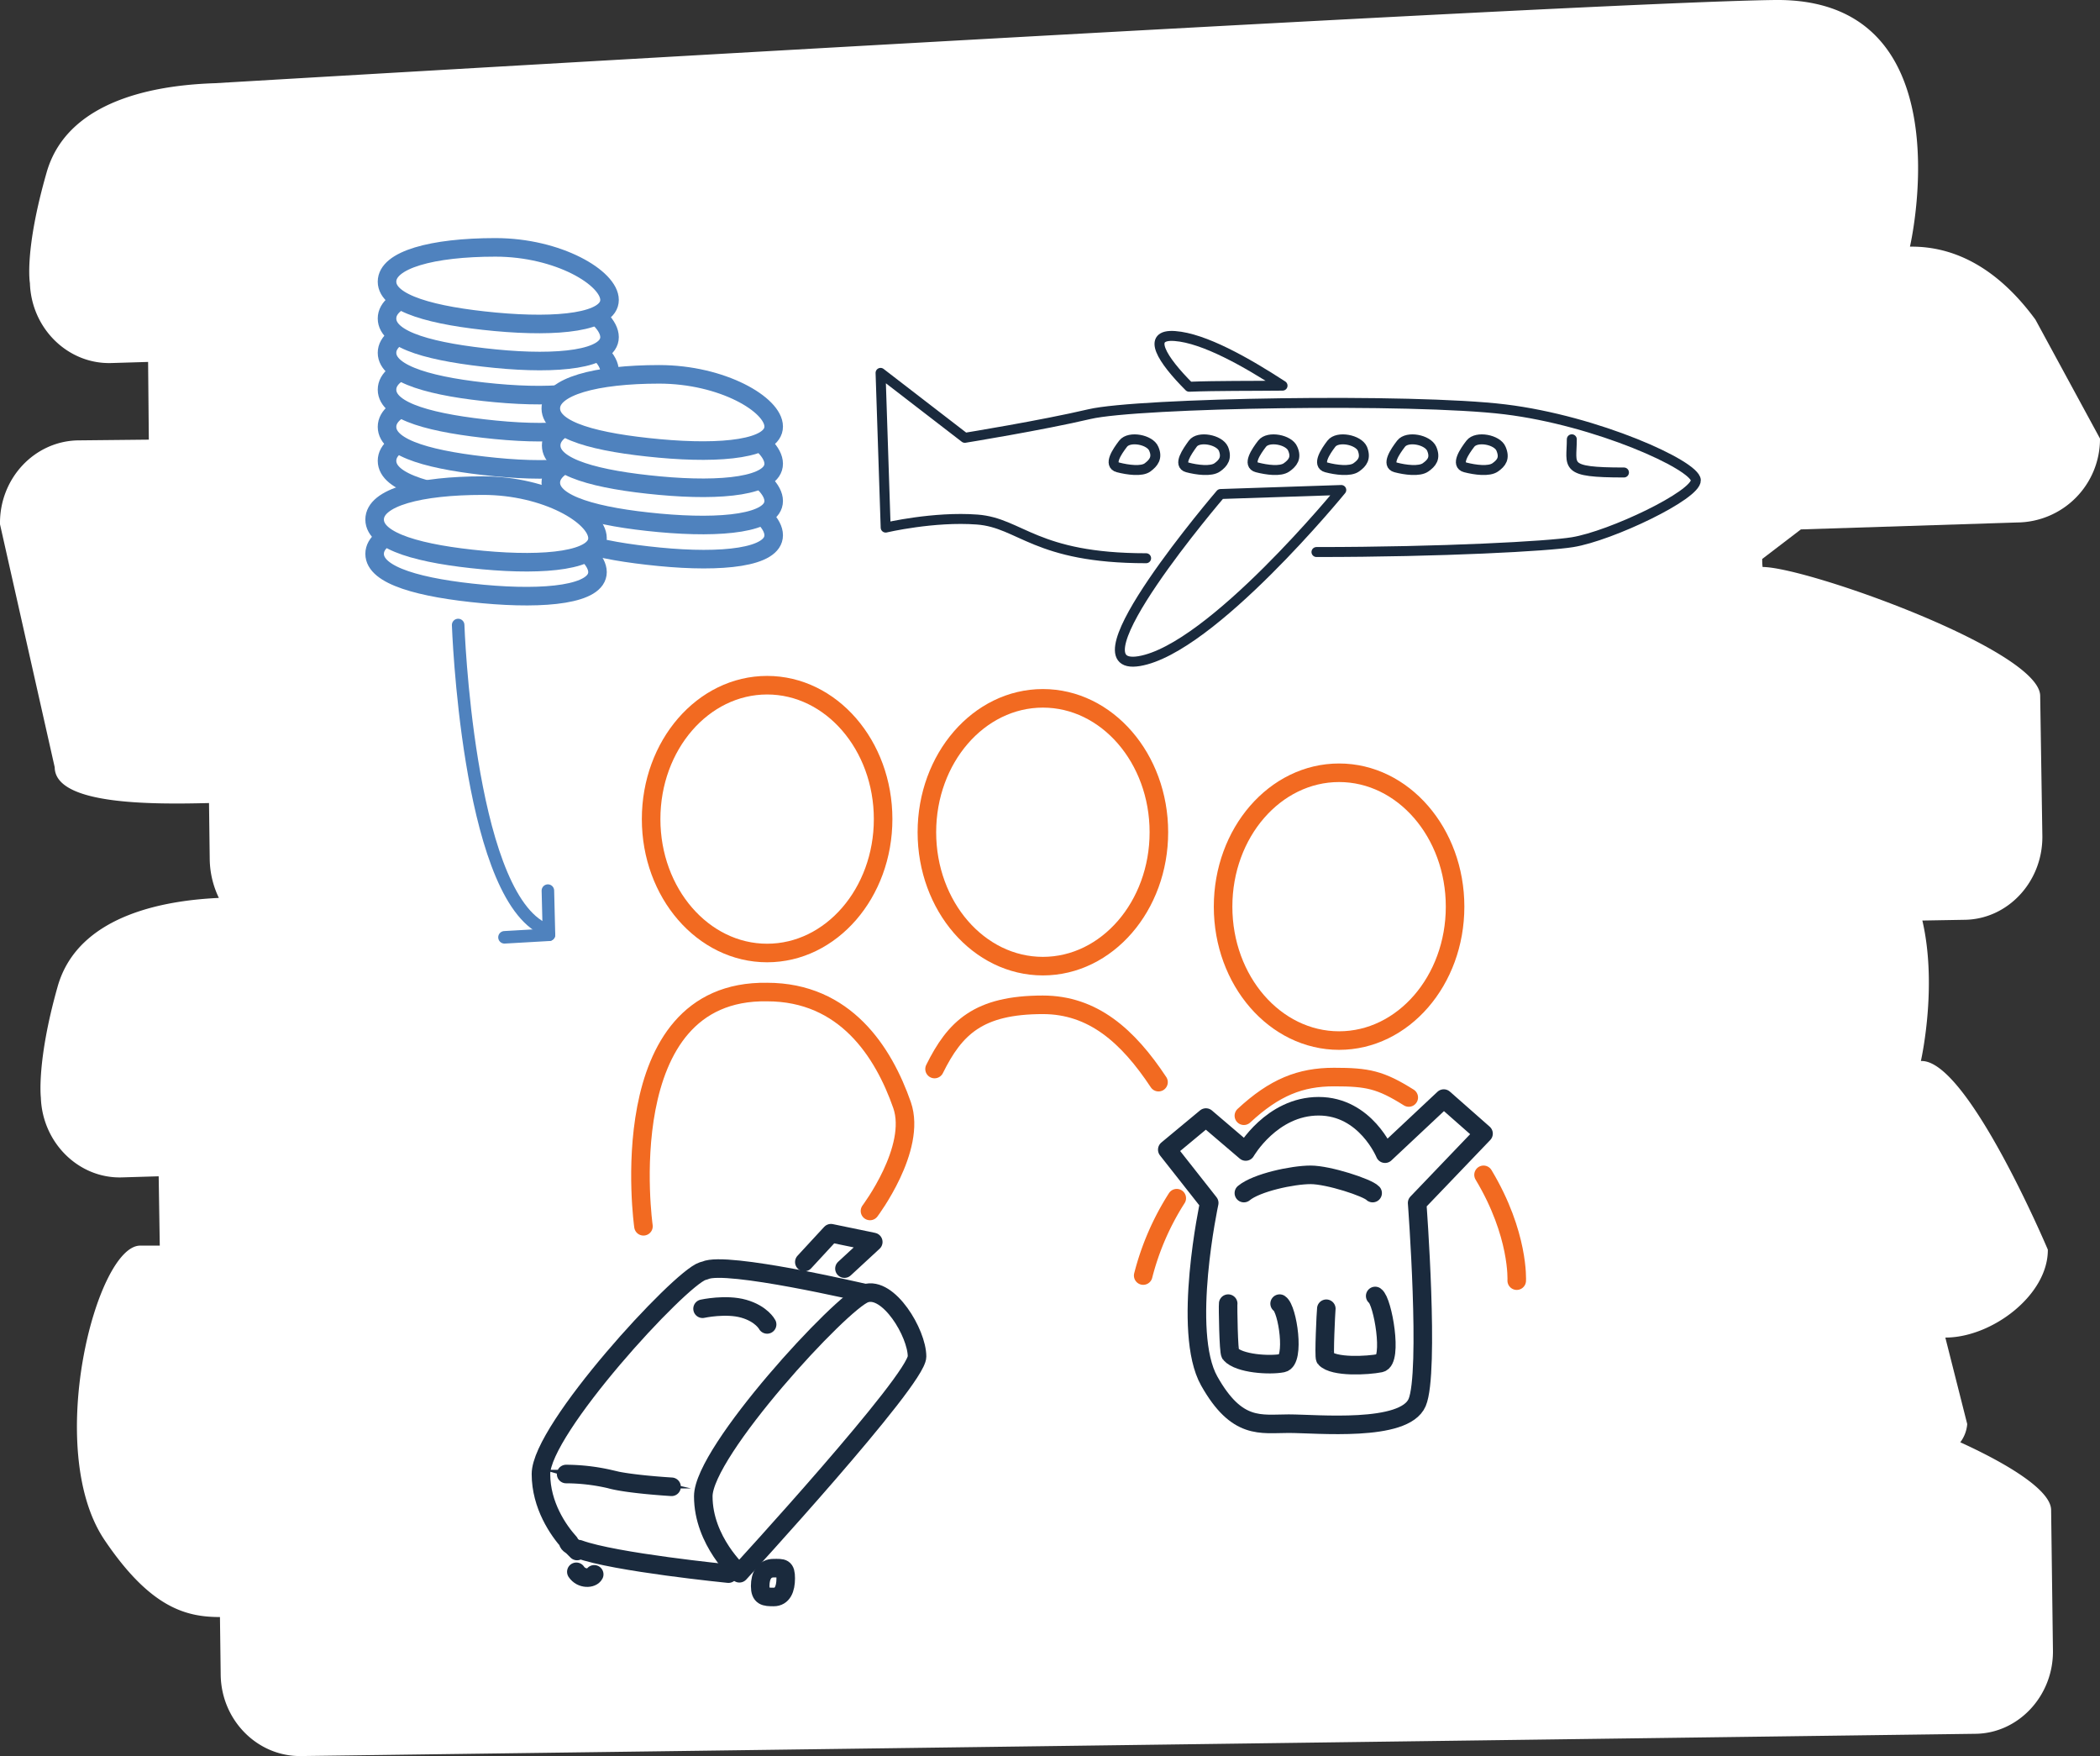 <svg xmlns="http://www.w3.org/2000/svg" viewBox="0 0 575.7 481.4"><rect x="0" y="0" width="575.7" height="481.4" fill="#333333" stroke="none"/><title>slide-illustration-04</title><path d="M493.7,145.1l59.3-1.9a22.9,22.9,0,0,0,22.7-23L558,87.6c-9.9-13.5-21.5-20.1-34.2-20h-.2c1-4.4,14.1-68.1-36.9-67.6C433.9.6,59,22.8,59,22.8c-11.9.4-40,2.8-46.2,24.4S8.2,77.6,8.2,77.6c.4,12.5,10.5,22.3,22.4,21.9l10-.3.2,21.3-19.4.2c-12,.2-21.6,10.5-21.4,23l15,66.6c.1,10.3,26.3,10.2,42.3,9.8l.2,15.7A25.2,25.2,0,0,0,60,246.1c-12.7.6-38.4,3.8-44.2,24.3s-4.6,30.4-4.6,30.4c.4,12.4,10.4,22.3,22.3,21.9l10-.3.3,19H38.4c-12,.1-26.4,55.8-9.8,80.6,12.6,18.7,22.4,21.2,31.7,21.2l.2,15.7c.1,12.5,10,22.5,21.9,22.4l459.1-6.1c11.9-.1,21.5-10.5,21.3-22.9l-.5-38.5c-.1-5.2-11.1-12.2-24.9-18.5a9.5,9.5,0,0,0,1.9-5l-6-23.7h.2c12.7-.1,28-11.7,27.9-24.1,0,0-21.9-51.8-34.6-51.7h-.2c.5-2.3,4.4-21.3.4-38.5l11.5-.2c11.9-.1,21.5-10.4,21.4-22.9l-.6-38.5c-.1-12.5-64-35.3-76.1-35.3a17,17,0,0,1-.1-2.2Z" style="fill:#fff"/><path d="M334.6,135.4l33.1-1.1s-35.6,43.6-55.4,46.9S334.6,135.4,334.6,135.4Z" style="fill:none;stroke:#1a2a3d;stroke-linecap:round;stroke-linejoin:round;stroke-width:2.731px"/><path d="M351.6,105.7c-10-6.5-21.5-13-29.5-13.6s-3.5,6.5,3.9,13.9C333.8,105.7,342.6,105.8,351.6,105.7Z" style="fill:none;stroke:#1a2a3d;stroke-linecap:round;stroke-linejoin:round;stroke-width:2.731px"/><path d="M360.9,151.3c34.6,0,63.6-1.6,70.2-2.7,10.5-1.7,34-12.9,33.8-17s-27-16.3-52.3-19.4-100.7-1.8-113.9,1.3-34.2,6.5-34.2,6.5l-23.1-17.8,1.4,42.4s13.2-3.1,25.1-2.2S283.8,153,314.2,153" style="fill:none;stroke:#1a2a3d;stroke-linecap:round;stroke-linejoin:round;stroke-width:2.731px"/><path d="M430.9,120.4c0,7.4-2.5,9.1,14.3,9.1" style="fill:none;stroke:#1a2a3d;stroke-linecap:round;stroke-linejoin:round;stroke-width:2.731px"/><path d="M411.5,123c-1-2.5-6.7-3.6-8.4-1.4s-4.1,5.8-1.4,6.5,6.5,1.2,8.2,0S412.6,125.6,411.5,123Z" style="fill:none;stroke:#1a2a3d;stroke-linecap:round;stroke-linejoin:round;stroke-width:2.731px"/><path d="M392.5,123c-1.1-2.5-6.7-3.6-8.4-1.4s-4.1,5.8-1.5,6.5,6.5,1.2,8.2,0S393.6,125.6,392.5,123Z" style="fill:none;stroke:#1a2a3d;stroke-linecap:round;stroke-linejoin:round;stroke-width:2.731px"/><path d="M373.5,123c-1.1-2.5-6.8-3.6-8.5-1.4s-4,5.8-1.4,6.5,6.5,1.2,8.2,0S374.5,125.6,373.5,123Z" style="fill:none;stroke:#1a2a3d;stroke-linecap:round;stroke-linejoin:round;stroke-width:2.731px"/><path d="M354.4,123c-1-2.5-6.7-3.6-8.4-1.4s-4.1,5.8-1.4,6.5,6.4,1.2,8.1,0S355.5,125.5,354.4,123Z" style="fill:none;stroke:#1a2a3d;stroke-linecap:round;stroke-linejoin:round;stroke-width:2.731px"/><path d="M335.4,123c-1.1-2.5-6.8-3.6-8.4-1.4s-4.1,5.8-1.5,6.5,6.5,1.2,8.2,0S336.4,125.5,335.4,123Z" style="fill:none;stroke:#1a2a3d;stroke-linecap:round;stroke-linejoin:round;stroke-width:2.731px"/><path d="M316.3,123c-1-2.5-6.7-3.6-8.4-1.4s-4.1,5.8-1.4,6.5,6.5,1.2,8.1,0S317.4,125.5,316.3,123Z" style="fill:none;stroke:#1a2a3d;stroke-linecap:round;stroke-linejoin:round;stroke-width:2.731px"/><path d="M238.5,331.9s12.9-17.1,8.8-29c-5.1-14.6-15.6-31-37-31-43.1-.7-33.9,64.2-33.9,64.2" style="fill:none;stroke:#f26a21;stroke-linecap:round;stroke-miterlimit:10;stroke-width:5.087px"/><ellipse cx="210.3" cy="224.5" rx="31.8" ry="36.7" style="fill:none;stroke:#f26a21;stroke-linecap:round;stroke-miterlimit:10;stroke-width:5.087px"/><line x1="150.2" y1="244.1" x2="150.5" y2="256.2" style="fill:none;stroke:#4f82be;stroke-linecap:round;stroke-miterlimit:10;stroke-width:3.434px"/><line x1="138.3" y1="256.9" x2="150.5" y2="256.2" style="fill:none;stroke:#4f82be;stroke-linecap:round;stroke-miterlimit:10;stroke-width:3.434px"/><path d="M167.1,131.4c0,6.1-14.1,7.6-31.3,5.9s-29.7-4.9-29.7-11,12.4-9.3,29.7-9.3S167.1,125.3,167.1,131.4Z" style="fill:#fff;stroke:#4f82be;stroke-linecap:round;stroke-miterlimit:10;stroke-width:5.087px"/><path d="M167.1,122.1c0,6.1-14.1,7.6-31.3,5.9s-29.7-4.9-29.7-11,12.4-9.3,29.7-9.3S167.1,116,167.1,122.1Z" style="fill:#fff;stroke:#4f82be;stroke-linecap:round;stroke-miterlimit:10;stroke-width:5.087px"/><path d="M167.1,111.9c0,6.1-14.1,7.6-31.3,5.9s-29.7-4.9-29.7-11,12.4-9.3,29.7-9.3S167.1,105.8,167.1,111.9Z" style="fill:#fff;stroke:#4f82be;stroke-linecap:round;stroke-miterlimit:10;stroke-width:5.087px"/><path d="M167.1,101.7c0,6.1-14.1,7.6-31.3,6s-29.7-5-29.7-11,12.4-9.4,29.7-9.4S167.1,95.7,167.1,101.7Z" style="fill:#fff;stroke:#4f82be;stroke-linecap:round;stroke-miterlimit:10;stroke-width:5.087px"/><path d="M167.1,92.4c0,6.1-14.1,7.6-31.3,5.9s-29.7-4.9-29.7-11S118.5,78,135.8,78,167.1,86.3,167.1,92.4Z" style="fill:#fff;stroke:#4f82be;stroke-linecap:round;stroke-miterlimit:10;stroke-width:5.087px"/><path d="M167.1,82.2c0,6.1-14.1,7.6-31.3,6s-29.7-5-29.7-11,12.4-9.4,29.7-9.4S167.1,76.2,167.1,82.2Z" style="fill:#fff;stroke:#4f82be;stroke-linecap:round;stroke-miterlimit:10;stroke-width:5.087px"/><path d="M212.1,146.7c0,6.1-14.1,7.6-31.4,5.9s-29.7-4.9-29.7-11,12.4-9.3,29.7-9.3S212.1,140.6,212.1,146.7Z" style="fill:#fff;stroke:#4f82be;stroke-linecap:round;stroke-miterlimit:10;stroke-width:5.087px"/><path d="M212.1,137.3c0,6.1-14.1,7.6-31.4,6s-29.7-5-29.7-11,12.4-9.4,29.7-9.4S212.1,131.3,212.1,137.3Z" style="fill:#fff;stroke:#4f82be;stroke-linecap:round;stroke-miterlimit:10;stroke-width:5.087px"/><path d="M212.1,127.1c0,6.1-14.1,7.6-31.3,6s-29.7-4.9-29.7-11,12.3-9.3,29.6-9.3S212.1,121,212.1,127.1Z" style="fill:#fff;stroke:#4f82be;stroke-linecap:round;stroke-miterlimit:10;stroke-width:5.087px"/><path d="M212.1,116.9c0,6.1-14.1,7.6-31.4,6S151.1,118.1,151,112s12.4-9.4,29.7-9.4S212.1,110.9,212.1,116.9Z" style="fill:#fff;stroke:#4f82be;stroke-linecap:round;stroke-miterlimit:10;stroke-width:5.087px"/><path d="M163.8,156.8c0,6.1-14.2,7.6-31.4,6s-29.7-5-29.7-11,12.4-9.4,29.7-9.4S163.8,150.8,163.8,156.8Z" style="fill:#fff;stroke:#4f82be;stroke-linecap:round;stroke-miterlimit:10;stroke-width:5.087px"/><path d="M163.8,147.5c0,6.1-14.2,7.6-31.4,6s-29.7-5-29.7-11.1,12.4-9.3,29.7-9.3S163.8,141.4,163.8,147.5Z" style="fill:#fff;stroke:#4f82be;stroke-linecap:round;stroke-miterlimit:10;stroke-width:5.087px"/><path d="M192.8,410.1c0,12.3,9.9,21.1,9.9,21.1s48.7-53,48.7-59.4-7.8-19.4-14.2-17.3S192.8,397.8,192.8,410.1Z" style="fill:none;stroke:#1a2a3d;stroke-linecap:round;stroke-linejoin:round;stroke-width:5.087px"/><polyline points="220.5 345.9 227.8 338 239.4 340.4 231.5 347.7" style="fill:none;stroke:#1a2a3d;stroke-linecap:round;stroke-linejoin:round;stroke-width:5.087px"/><path d="M215.4,432.6c0,2.9-.9,5.1-3.3,5.1s-3.7-.1-3.7-3,1.2-4.9,3.7-4.9S215.4,429.6,215.4,432.6Z" style="fill:none;stroke:#1a2a3d;stroke-linecap:round;stroke-linejoin:round;stroke-width:5.087px"/><path d="M162.9,431.5c-.6,1.2-3.5,1.4-4.9-.7" style="fill:none;stroke:#1a2a3d;stroke-linecap:round;stroke-linejoin:round;stroke-width:5.087px"/><ellipse cx="367.1" cy="248.5" rx="31.8" ry="36.7" style="fill:none;stroke:#f26a21;stroke-linecap:round;stroke-miterlimit:10;stroke-width:5.087px"/><path d="M386.2,300.8c-7.8-4.9-11.3-5.6-20.5-5.6S349.4,298,341,305.8" style="fill:none;stroke:#f26a21;stroke-linecap:round;stroke-miterlimit:10;stroke-width:5.087px"/><path d="M415.8,351s.7-12.7-9.1-29" style="fill:none;stroke:#f26a21;stroke-linecap:round;stroke-miterlimit:10;stroke-width:5.087px"/><path d="M322.6,328.4a72.7,72.7,0,0,0-9.2,21.2" style="fill:none;stroke:#f26a21;stroke-linecap:round;stroke-miterlimit:10;stroke-width:5.087px"/><path d="M320,315.1l11.5,14.6s-7.6,35.3,0,48.8,14.1,11.7,21.8,11.7,31.7,2.4,35.2-5.8,0-54.7,0-54.7l18.2-19-10.9-9.6-16.1,15.1s-5.3-13-18.2-13-20,12.4-20,12.4l-10.9-9.3Z" style="fill:none;stroke:#1a2a3d;stroke-linecap:round;stroke-linejoin:round;stroke-width:5.087px"/><path d="M341,327c3.5-2.9,13.4-5,18.3-5s15.6,3.5,17,5" style="fill:none;stroke:#1a2a3d;stroke-linecap:round;stroke-linejoin:round;stroke-width:5.087px"/><path d="M350.8,357.3c2.2,1.4,4.3,15.6.8,16.3s-11.9.2-14.3-2.5c-.5-.5-.7-13.1-.6-13.8" style="fill:none;stroke:#1a2a3d;stroke-linecap:round;stroke-linejoin:round;stroke-width:5.087px"/><path d="M377,355.2c2.1,1.4,4.9,17.7,1.4,18.4s-12.8,1.2-15.1-1.3c-.4-.4.2-12.9.3-13.6" style="fill:none;stroke:#1a2a3d;stroke-linecap:round;stroke-linejoin:round;stroke-width:5.087px"/><path d="M237,354.4s-38-8.9-43.7-6.2l-.7.2c-6.4,2.1-44.3,43.3-44.3,55.6,0,8.6,4.8,15.5,7.8,18.8h-.3c.1.3.5.6,1.1,1l1.3,1.3.5-.5c9.8,3.6,41,6.7,41,6.7" style="fill:none;stroke:#1a2a3d;stroke-linecap:round;stroke-linejoin:round;stroke-width:5.087px"/><path d="M192.6,358.7s6.4-1.4,11.3,0,6.4,4.3,6.4,4.3" style="fill:none;stroke:#1a2a3d;stroke-linecap:round;stroke-miterlimit:10;stroke-width:5.087px"/><path d="M184.1,407.5s-12-.7-16.9-2.1a54.1,54.1,0,0,0-12-1.4" style="fill:none;stroke:#1a2a3d;stroke-linecap:round;stroke-miterlimit:10;stroke-width:5.087px"/><ellipse cx="285.9" cy="228.1" rx="31.8" ry="36.7" style="fill:none;stroke:#f26a21;stroke-linecap:round;stroke-miterlimit:10;stroke-width:5.087px"/><path d="M317.6,296.6c-8.4-12.7-18-21.2-31.7-21.2-17.7,0-24.1,6.3-29.7,17.6" style="fill:none;stroke:#f26a21;stroke-linecap:round;stroke-miterlimit:10;stroke-width:5.087px"/><path d="M125.6,171.3s2.5,72,22.9,83" style="fill:none;stroke:#4f82be;stroke-linecap:round;stroke-miterlimit:10;stroke-width:3.434px"/></svg>